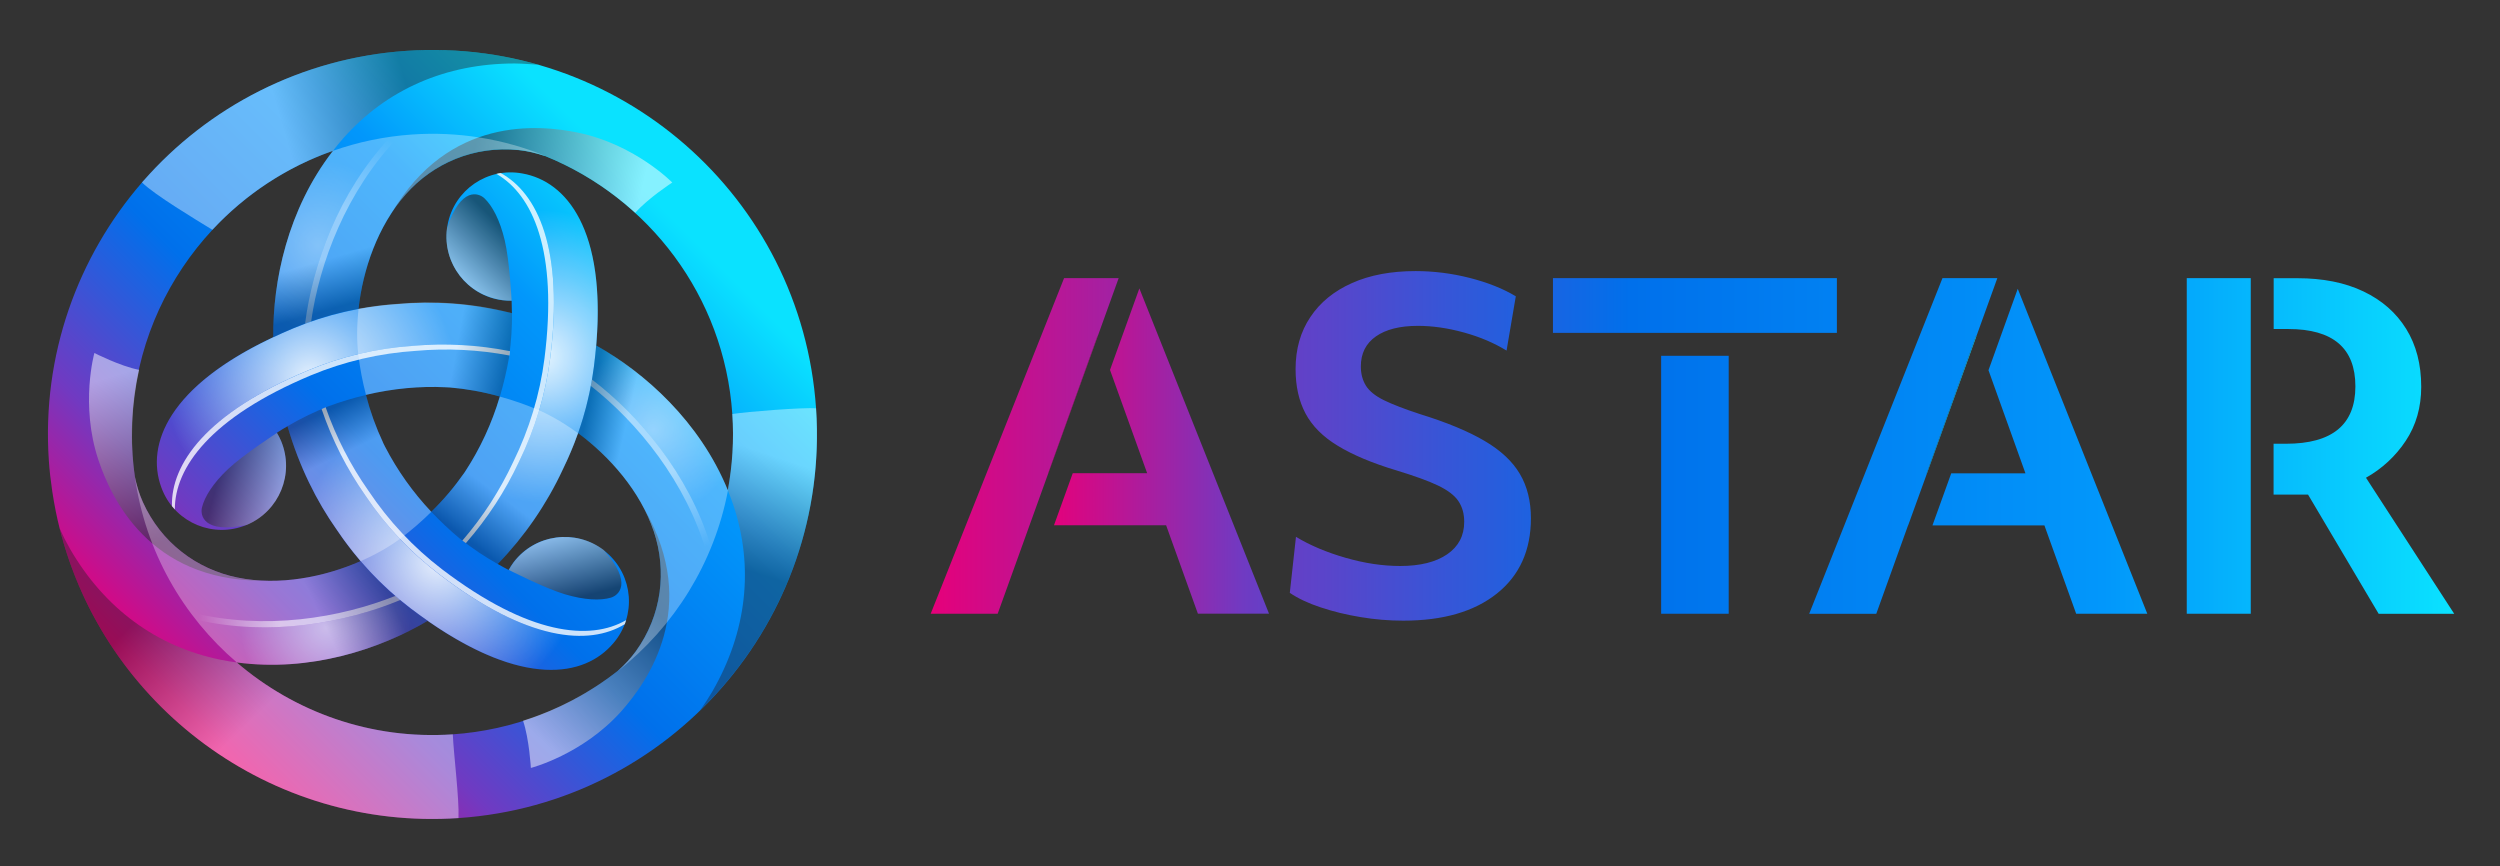 <svg xmlns="http://www.w3.org/2000/svg" role="img" viewBox="-49.95 -52.45 2597.40 899.90"><rect x="-49.95" y="-52.45" width="2597.40" height="899.90" fill="#333333" stroke="none"/><title>Astar logo</title><style>svg {enable-background:new 0 0 2500 797.9}</style><style>.st2{opacity:.8;fill:#fff;enable-background:new}</style><linearGradient id="SVGID_1_" x1="126.745" x2="636.103" y1="2371.717" y2="1862.292" gradientTransform="translate(0 -1700.128)" gradientUnits="userSpaceOnUse"><stop offset="0" stop-color="#e6007a"/><stop offset=".21" stop-color="#703ac2"/><stop offset=".46" stop-color="#0070eb"/><stop offset=".77" stop-color="#0297fb"/><stop offset="1" stop-color="#0ae2ff"/></linearGradient><path fill="url(#SVGID_1_)" d="M797.9 371.8C782.9 151.7 592.3-14.6 372.2.4c-109.6 7.5-205.9 58.5-273.1 135l-.2-.1c-.5.6-.9 1.2-1.3 1.8-66.7 77-104.3 179.3-96.8 289 .7 10.5 1.9 20.7 3.4 30.9 0 .5.1.9.2 1.4 1 6.7 2.2 13.4 3.5 20 1.2 6.1 2.6 12.1 4.1 18.1 46.2 184 218.5 314.3 414.5 301 220.1-15 386.4-205.5 371.4-425.7 0-.1 0 0 0 0zm-87 6c1.9 27.1.1 53.6-4.7 79.2 0-.1-.1-.3-.1-.4-29-70.8-86.3-121.9-136.6-150.1C579.7 186.6 539 136 492.9 127.8c-36.2-6.8-71 17-77.8 53.2l-.6 3.9c-4.7 36.5 21.1 69.9 57.6 74.6h.1c3.2.4 6.4.5 9.4.5.2 4.3.3 8.6.3 12.9-42.6-10.5-82.4-12.7-118.7-9.4-13.7.9-27.2 2.6-40.7 5.1 4.5-40.5 19.8-86 49.2-119.2 28.5-32.2 70.9-50.6 117.1-45.9 8.8.9 18.1 3.1 26.5 5.9.4.1.8.3 1.2.3 107.2 43.6 186 145.2 194.4 268.1-.1 0 0 0 0 0zm-278.5 61s0 .1-.1.1c-10.1 14.5-21.5 28-34.2 40.4-19.1-20.2-35.3-43-48.1-67.8-.6-1.3-1.3-2.5-1.9-3.8v-.1c-7.5-16-13.5-32.7-17.9-49.8 28.4-6.7 56.2-9.2 82.8-7.9l4.2.2h.1c16.7 1.4 34.1 4.4 52 9.4-8.2 28.1-20.7 54.8-36.9 79.3.1-.1 0 0 0 0zM296 104.2l-.2.3C248.9 165 233.3 240.1 234 297.8c-109 51.1-132.4 111.6-116.5 155.7.4 1.2.9 2.4 1.4 3.6 14.2 34 53.3 50 87.3 35.8s50-53.3 35.8-87.3c-1.2-2.9-2.7-5.7-4.3-8.4 3.4-2.3 7.1-4.5 11.1-6.8 12.2 42.2 30.1 77.8 51.1 107.6 7.6 11.3 15.8 22.1 24.7 32.6-37.3 16.3-84.4 25.9-127.9 17-42.1-8.6-79.2-36.1-98.3-78.5-3.7-8.3-6.4-17-8.2-25.9-1.1-7.6-2-15.3-2.5-23-9.7-143.2 79-270.6 208.3-316zm124.5 606.3c-85 5.8-164.4-23.2-224.5-74.7 75.8 10.3 148.6-13.7 198.3-43.2 98.8 68.8 162.9 58.9 193.1 23.1 24-28 20.8-70.1-7.2-94.1-1-.9-2-1.7-3.1-2.5-29.3-22.3-71.2-16.7-93.5 12.6-1.9 2.5-3.6 5.3-5.1 8-3.6-1.9-7.5-3.9-11.3-6.2 27.8-28.7 50.6-61.9 67.5-98.2 6-12.3 11.3-24.9 15.9-37.8 32.8 24.2 64.7 60.1 78.8 102.3 13.6 40.7 8.4 86.7-18.8 124.4-5.4 7.3-11.5 14-18.3 20l-.3.3c-49.2 38.8-109 61.7-171.5 66 .1-.1 0 0 0 0z"/><radialGradient id="SVGID_00000001664060367670695910000006294024480406427054_" cx="42.522" cy="174.869" r="13.317" gradientTransform="translate(28.142 -1676.868) scale(11.408)" gradientUnits="userSpaceOnUse"><stop offset="0" stop-color="#fff"/><stop offset="1" stop-color="#fff" stop-opacity="0"/></radialGradient><path fill="url(#SVGID_00000001664060367670695910000006294024480406427054_)" d="M492.9 127.6c-7.5-1.4-15.2-1.5-22.7-.3 38.2 20.8 66.1 78.7 51.4 193-4.8 37.2-15.8 73.3-32.3 106.9-14.3 30.7-32.9 59.2-55.2 84.6 10.6 8 21.7 15.2 33.2 21.8 27.8-28.7 50.7-61.9 67.5-98.2 16.6-33.6 27.5-69.7 32.3-106.9 17.4-135.9-25.4-192.1-74.2-200.9z" opacity=".9"/><path d="M521.6 320.3c14.6-114.3-13.2-172.2-51.4-193-1.5.2-2.9.5-4.4.9 37.4 21.5 64.3 79.4 49.9 192.1-4.8 37.2-15.8 73.3-32.3 106.9-13.8 29.6-31.5 57.2-52.9 81.9 1.2 1 2.4 1.9 3.6 2.7 22.3-25.5 40.9-54 55.2-84.6 16.5-33.6 27.5-69.7 32.3-106.9z" class="st2"/><radialGradient id="SVGID_00000129901515283346007790000002715675913927556755_" cx="41.073" cy="339.73" r="13.317" gradientTransform="translate(16.052 -1655.417) scale(6.638)" gradientUnits="userSpaceOnUse"><stop offset="0" stop-color="#fff"/><stop offset="1" stop-color="#fff" stop-opacity="0"/></radialGradient><path fill="url(#SVGID_00000129901515283346007790000002715675913927556755_)" d="M376.3 579.5c-3.6-2.7-7-5.6-10.5-8.5-56.4 23.5-134.6 38.3-212.2 20.2 12.6 16.2 26.9 31.1 42.5 44.5 75.8 10.3 148.6-13.7 198.3-43.2-6.2-4.2-12.2-8.6-18.1-13z" opacity=".5"/><linearGradient id="SVGID_00000136405268641997999640000004915726428677784506_" x1="156.063" x2="241.265" y1="2285.027" y2="2283.856" gradientTransform="translate(0 -1700.128)" gradientUnits="userSpaceOnUse"><stop offset="0" stop-color="#fff" stop-opacity="0"/><stop offset="1" stop-color="#fff"/></linearGradient><path fill="url(#SVGID_00000136405268641997999640000004915726428677784506_)" d="M365.8 571c-1.7-1.4-3.5-2.9-5.1-4.3-56.8 22.7-135.4 36.3-212.8 17 1.9 2.5 3.8 5.1 5.7 7.6 77.6 18 155.8 3.2 212.2-20.3z" opacity=".6"/><radialGradient id="SVGID_00000118387680666163968690000003140356109706171805_" cx="-162.976" cy="-69.209" r="13.317" gradientTransform="rotate(-120 -467.127 -839.767) scale(11.408)" gradientUnits="userSpaceOnUse"><stop offset="0" stop-color="#fff"/><stop offset="1" stop-color="#fff" stop-opacity="0"/></radialGradient><path fill="url(#SVGID_00000118387680666163968690000003140356109706171805_)" d="M117.6 453.5c.4 1.2.9 2.4 1.4 3.6 2.5 6 5.8 11.4 9.8 16.3-1.1-43.5 35.1-96.6 141.4-141.1 34.6-14.4 71.4-23 108.8-25.4 33.7-3 67.7-1.2 100.9 5.5 1.7-14.4 2.4-27.8 2.3-39.6-38.8-9.8-78.9-12.9-118.8-9.4-37.4 2.5-74.2 11-108.8 25.4-126.6 53-153.9 118.1-137 164.7z" opacity=".9"/><path d="M270.1 332.4c-106.2 44.4-142.5 97.6-141.4 141 1 1.2 2 2.3 3 3.4-.1-43.1 36.6-95.4 141.4-139.3 34.6-14.4 71.4-23 108.8-25.4 32.5-2.9 65.3-1.3 97.4 4.8.2-1.5.4-3 .5-4.5-33.2-6.6-67.2-8.4-100.9-5.5-37.4 2.5-74.2 11-108.8 25.5 0-.1 0 0 0 0z" class="st2"/><radialGradient id="SVGID_00000098941716014837159860000016028376949046645154_" cx="-312.075" cy="-79.715" r="13.317" gradientTransform="rotate(-120 -454.889 -846.997) scale(6.638)" gradientUnits="userSpaceOnUse"><stop offset="0" stop-color="#fff"/><stop offset="1" stop-color="#fff" stop-opacity="0"/></radialGradient><path fill="url(#SVGID_00000098941716014837159860000016028376949046645154_)" d="M567.2 328.6c-.5 4.5-1.3 8.9-2.1 13.3 48.5 37.1 100.4 97.4 123.7 173.7 7.7-19.1 13.5-38.9 17.3-59.1-28.9-70.8-86.2-121.8-136.5-150.1-.6 7.2-1.4 14.5-2.4 22.2z" opacity=".4"/><linearGradient id="SVGID_00000041283959776354318990000017780110906405402299_" x1="681.981" x2="638.368" y1="2216.732" y2="2143.543" gradientTransform="translate(0 -1700.128)" gradientUnits="userSpaceOnUse"><stop offset="0" stop-color="#fff" stop-opacity="0"/><stop offset="1" stop-color="#fff"/></linearGradient><path fill="url(#SVGID_00000041283959776354318990000017780110906405402299_)" d="M565.1 341.9l-1.2 6.6C612 386.4 663 447.6 685 524.3c1.3-2.9 2.5-5.9 3.7-8.8-23.2-76.2-75-136.5-123.6-173.6z" opacity=".5"/><radialGradient id="SVGID_00000016068284472764112450000001790354908580564645_" cx="150.95" cy="-124.346" r="13.317" gradientTransform="rotate(120 500.864 -823.939) scale(11.408)" gradientUnits="userSpaceOnUse"><stop offset="0" stop-color="#fff"/><stop offset="1" stop-color="#fff" stop-opacity="0"/></radialGradient><path fill="url(#SVGID_00000016068284472764112450000001790354908580564645_)" d="M587.5 615.6c4.9-5.8 8.9-12.4 11.6-19.5-37.1 22.7-101.2 17.8-192.9-52-29.8-22.8-55.6-50.3-76.4-81.5-19.5-27.7-34.9-58-45.7-90.1-13.3 5.7-25.2 11.8-35.5 17.8 11 38.5 28.3 74.8 51.3 107.5 20.5 30.6 46.1 58.3 76.4 81.5 109.1 83.2 179.2 74.2 211.2 36.3z" opacity=".9"/><path d="M406.3 544.1c91.6 69.8 155.7 74.7 192.9 51.9.5-1.4 1-2.9 1.4-4.2-37.3 21.7-100.9 16-191.3-52.8-29.8-22.8-55.6-50.3-76.4-81.5-18.8-26.7-33.7-55.9-44.5-86.7l-4.2 1.8c10.9 32.1 26.3 62.4 45.7 90.1 20.5 30.6 46.1 58.3 76.4 81.4z" class="st2"/><radialGradient id="SVGID_00000129184398695700039790000011476897921848833725_" cx="227.76" cy="-175.827" r="13.317" gradientTransform="rotate(120 500.833 -837.728) scale(6.638)" gradientUnits="userSpaceOnUse"><stop offset="0" stop-color="#fff"/><stop offset="1" stop-color="#fff" stop-opacity="0"/></radialGradient><path fill="url(#SVGID_00000129184398695700039790000011476897921848833725_)" d="M254.4 288.7c4.2-1.7 8.3-3.3 12.6-4.9 7.8-60.6 34.1-135.7 88.6-193.9-20.4 2.9-40.4 7.7-59.8 14.5-46.9 60.5-62.5 135.6-61.8 193.3 6.5-3 13.3-6 20.4-9z" opacity=".3"/><linearGradient id="SVGID_00000108278942134268895430000005479056413196495502_" x1="359.752" x2="318.216" y1="1795.299" y2="1869.701" gradientTransform="translate(0 -1700.128)" gradientUnits="userSpaceOnUse"><stop offset="0" stop-color="#fff" stop-opacity="0"/><stop offset="1" stop-color="#fff"/></linearGradient><path fill="url(#SVGID_00000108278942134268895430000005479056413196495502_)" d="M267 283.8c2.1-.7 4.2-1.6 6.3-2.3 8.7-60.6 36.2-135.4 91.7-192.8-3.1.3-6.3.8-9.4 1.2-54.5 58.2-80.8 133.3-88.6 193.9z" opacity=".4"/><linearGradient id="SVGID_00000065771738208163441410000000425271231317766578_" x1="378.413" x2="248.227" y1="1757.526" y2="1795.399" gradientTransform="translate(0 -1700.128)" gradientUnits="userSpaceOnUse"><stop offset="0" stop-color="#231f20"/><stop offset="1" stop-color="#fff"/></linearGradient><path fill="url(#SVGID_00000065771738208163441410000000425271231317766578_)" d="M372.2.4c-109.7 7.5-205.9 58.5-273.1 135l-1.5 1.7c13.1 13 55.9 38.6 73.1 49.2 34.5-37.1 77.5-65.3 125.3-82.1 3.4-4.4 6.9-8.7 10.6-12.9 45.1-50.9 106.7-77.8 178.2-77.8 7.9 0 24.1 1.3 24.5 1.3C464.8 2.1 418.5-2.8 372.2.4z" opacity=".4"/><linearGradient id="SVGID_00000078020049854663534160000013577619061068360600_" x1="132.472" x2="241.325" y1="2253.916" y2="2367.535" gradientTransform="translate(0 -1700.128)" gradientUnits="userSpaceOnUse"><stop offset="0" stop-color="#231f20"/><stop offset="1" stop-color="#fff"/></linearGradient><path fill="url(#SVGID_00000078020049854663534160000013577619061068360600_)" d="M420.5 710.5c-85 5.8-164.4-23.2-224.5-74.7-5.6-.7-11.2-1.7-16.8-2.8-66.7-13.6-120.8-53.5-156.5-115.4-3.9-6.8-7.5-13.9-10.7-21.1 46.2 184 218.5 314.3 414.4 301 .9-20.2-5.1-67-5.9-87z" opacity=".4"/><linearGradient id="SVGID_00000137128699584321698630000002238640050165838270_" x1="716.615" x2="754.488" y1="2236.799" y2="2121.661" gradientTransform="translate(0 -1700.128)" gradientUnits="userSpaceOnUse"><stop offset="0" stop-color="#231f20"/><stop offset="1" stop-color="#fff"/></linearGradient><path fill="url(#SVGID_00000137128699584321698630000002238640050165838270_)" d="M797.9 371.8c-12.3-1.2-72.2 3.5-87 5.9 1.8 27.1.1 53.6-4.7 79.2 2.1 5.1 4 10.3 5.8 15.5 21.5 64.5 14 131.3-21.7 193.3-4 6.8-8.2 13.4-12.9 19.8 0 0 .2-.1.3-.3 81.2-78.8 128.4-191.5 120.2-313.4 0 .1 0 0 0 0z" opacity=".4"/><linearGradient id="SVGID_00000109744727293038273410000008929702042996457386_" x1="437.687" x2="612.179" y1="1823.448" y2="1863.386" gradientTransform="translate(0 -1700.128)" gradientUnits="userSpaceOnUse"><stop offset="0" stop-color="#231f20"/><stop offset="1" stop-color="#fff"/></linearGradient><path fill="url(#SVGID_00000109744727293038273410000008929702042996457386_)" d="M489 103.4c8.7.9 18.1 3.1 26.5 5.9.4.1.8.3 1.2.3 34.3 14 65.8 34 93.2 58.9 0 0 .1.1.2.1 13.1-15 38.4-31.4 38.4-31.4s-38.6-39.5-97.8-51.8c-41.4-8.6-134.7-16.9-193.6 83.3l.5-.5c4.4-6.6 9-13 14.2-18.9 28.6-32.3 70.9-50.7 117.2-45.9z" opacity=".5"/><linearGradient id="SVGID_00000038405876421559075240000004584243182448598656_" x1="618.979" x2="497.063" y1="2270.119" y2="2401.29" gradientTransform="translate(0 -1700.128)" gradientUnits="userSpaceOnUse"><stop offset="0" stop-color="#231f20"/><stop offset="1" stop-color="#fff"/></linearGradient><path fill="url(#SVGID_00000038405876421559075240000004584243182448598656_)" d="M610.5 624.3c-5.4 7.3-11.5 14-18.3 20-.3.3-.6.5-.9.8-29.3 22.7-62.3 40-97.6 51.2-.1 0-.1 0-.2.1 6.4 18.9 8.1 49 8.1 49s53.5-13.7 93.8-58.7c28.1-31.5 82-108.2 24.7-209.3 0 0 .1.3.2.7 3.6 7.1 6.8 14.3 9.2 21.7 13.5 40.9 8.3 86.8-19 124.5.1 0 0 0 0 0z" opacity=".5"/><linearGradient id="SVGID_00000178908908098890300440000004113622388143300021_" x1="141.375" x2="88.773" y1="2203.787" y2="2032.678" gradientTransform="translate(0 -1700.128)" gradientUnits="userSpaceOnUse"><stop offset="0" stop-color="#231f20"/><stop offset="1" stop-color="#fff"/></linearGradient><path fill="url(#SVGID_00000178908908098890300440000004113622388143300021_)" d="M98.6 469.2c-3.7-8.3-6.4-17-8.2-25.9l-.3-1.2c-5.1-36.8-3.4-74.2 4.4-110.1v-.2c-19.6-3.8-46.4-17.5-46.4-17.5s-14.9 53.3 4 110.6C65.4 465 104.8 550 221 550.9c0 0-.3-.1-.7-.2-7.9-.5-15.7-1.3-23.4-2.9-42.2-8.7-79.3-36.2-98.3-78.6-.1 0 0 0 0 0z" opacity=".5"/><linearGradient id="SVGID_00000178883565598935619070000014964393220052007064_" x1="475.846" x2="420.675" y1="1887.779" y2="1943.031" gradientTransform="translate(0 -1700.128)" gradientUnits="userSpaceOnUse"><stop offset="0" stop-color="#231f20"/><stop offset="1" stop-color="#fff"/></linearGradient><path fill="url(#SVGID_00000178883565598935619070000014964393220052007064_)" d="M472.2 259.4c3.2.4 6.4.5 9.4.5 0 0-2.1-41.5-7.2-62.8s-12.7-35.4-20.9-43.4c-5.9-5.7-24.6-12.9-39.1 31-4.7 36.5 21 69.9 57.6 74.6.1 0 .1 0 .2.1z" opacity=".6"/><linearGradient id="SVGID_00000014614452554328056760000002193697364048394909_" x1="178.145" x2="253.545" y1="2138.464" y2="2158.718" gradientTransform="translate(0 -1700.128)" gradientUnits="userSpaceOnUse"><stop offset="0" stop-color="#231f20"/><stop offset="1" stop-color="#fff"/></linearGradient><path fill="url(#SVGID_00000014614452554328056760000002193697364048394909_)" d="M242.1 405.7c-1.2-2.9-2.7-5.7-4.3-8.4 0 0-34.9 22.6-50.8 37.6s-24.3 28.7-27.1 39.8c-2 8 1.2 27.7 46.4 18.3 34-14.2 50-53.3 35.8-87.3z" opacity=".5"/><linearGradient id="SVGID_00000101064005992502796160000000476247461848833922_" x1="544.079" x2="523.877" y1="2270.884" y2="2195.51" gradientTransform="translate(0 -1700.128)" gradientUnits="userSpaceOnUse"><stop offset="0" stop-color="#231f20"/><stop offset="1" stop-color="#fff"/></linearGradient><path fill="url(#SVGID_00000101064005992502796160000000476247461848833922_)" d="M483.8 531.7c-1.9 2.5-3.6 5.3-5.1 8 0 0 37 18.9 58 25.2 21 6.2 37 6.8 48 3.6 7.9-2.3 23.4-14.9-7.3-49.4-29.4-22.3-71.3-16.7-93.6 12.6 0 .1 0 .1 0 0 0 .1 0 0 0 0z" opacity=".6"/><linearGradient id="SVGID_00000083082784683270867660000002405155160280635549_" x1="429.157" x2="462.316" y1="2203.796" y2="2158.066" gradientTransform="translate(0 -1700.128)" gradientUnits="userSpaceOnUse"><stop offset="0" stop-color="#231f20"/><stop offset="1" stop-color="#fff"/></linearGradient><path fill="url(#SVGID_00000083082784683270867660000002405155160280635549_)" d="M469.4 359.6c-8.4 27.9-20.2 53.3-34.6 75.6-.8 1.2-1.5 2.3-2.3 3.6 0 0 0 .1-.1.1-10.1 14.5-21.5 28-34.2 40.4 9.2 9.7 19 19.1 29.9 28.1 12.4 9.7 25.4 18.5 39.1 26.2 27.8-28.7 50.7-61.9 67.5-98.2 6-12.3 11.3-24.9 15.8-37.8-14.1-10.3-28.3-18.6-41.4-24.2-12.9-5.5-26.2-10.1-39.7-13.8z" opacity=".3"/><linearGradient id="SVGID_00000124129599641074542960000003593405069870637756_" x1="315.171" x2="248.919" y1="2184.002" y2="2215.59" gradientTransform="translate(0 -1700.128)" gradientUnits="userSpaceOnUse"><stop offset="0" stop-color="#231f20"/><stop offset="1" stop-color="#fff"/></linearGradient><path fill="url(#SVGID_00000124129599641074542960000003593405069870637756_)" d="M196.1 635.8c75.7 10.3 148.6-13.7 198.3-43.2-6.1-4.3-12.1-8.6-18.1-13.1-18.9-14.4-36.2-30.8-51.7-48.9-37.3 16.3-84.4 25.9-127.9 17-42.1-8.6-79.2-36.1-98.3-78.5-3.7-8.3-6.4-17-8.2-25.9 11 77.3 49.9 144.7 105.9 192.6z" opacity=".3"/><linearGradient id="SVGID_00000031187111095672155430000001967195683501260706_" x1="291.151" x2="311.659" y1="2073.725" y2="2116.326" gradientTransform="translate(0 -1700.128)" gradientUnits="userSpaceOnUse"><stop offset="0" stop-color="#231f20"/><stop offset="1" stop-color="#fff"/></linearGradient><path fill="url(#SVGID_00000031187111095672155430000001967195683501260706_)" d="M398.2 479.3c-19.1-20.2-35.3-43-48.1-67.7-.6-1.3-1.3-2.5-1.9-3.8v-.1c-7.5-16-13.5-32.7-17.9-49.8-13 3.1-26 6.9-39.2 11.8-14.6 5.8-28.7 12.7-42.3 20.6C261 432.5 279 468.1 300 497.9c7.6 11.3 15.8 22.1 24.8 32.6 16-7 30.3-15.2 41.7-23.8 11.2-8.4 21.8-17.6 31.7-27.4.1-.1 0 0 0 0z" opacity=".3"/><linearGradient id="SVGID_00000133506708804104067810000013248451361436247970_" x1="386.386" x2="372.23" y1="1942.234" y2="1893.347" gradientTransform="translate(0 -1700.128)" gradientUnits="userSpaceOnUse"><stop offset="0" stop-color="#231f20"/><stop offset="1" stop-color="#fff"/></linearGradient><path fill="url(#SVGID_00000133506708804104067810000013248451361436247970_)" d="M295.8 104.5C248.9 165 233.3 240.1 234 297.8c6.7-3.2 13.6-6.2 20.4-9.1 21.9-9.2 44.7-16 68.1-20.3 4.5-40.5 19.8-86 49.2-119.2 28.5-32.2 70.9-50.6 117.1-45.9 8.7.9 18.1 3.1 26.5 5.9.4.1.8.3 1.2.3-43.8-17.9-91.2-25.5-138.4-22.2-28.7 2-56.2 7.8-82.2 17-.1 0-.1.1-.1.2z" opacity=".3"/><linearGradient id="SVGID_00000025425560371261989220000003313264515952745120_" x1="539.505" x2="580.521" y1="2166.133" y2="2175.575" gradientTransform="translate(0 -1700.128)" gradientUnits="userSpaceOnUse"><stop offset="0" stop-color="#231f20"/><stop offset="1" stop-color="#fff"/></linearGradient><path fill="url(#SVGID_00000025425560371261989220000003313264515952745120_)" d="M706.1 456.4c-29-70.8-86.3-121.9-136.6-150.1-.6 7.2-1.4 14.6-2.4 22.3-3.1 23.6-8.6 46.7-16.5 69.1 32.8 24.2 64.7 60.1 78.8 102.3 13.6 40.7 8.4 86.7-18.8 124.4-5.4 7.3-11.5 14-18.3 20l-.3.3c58.7-46.1 100.1-112.5 114.4-187.7 0-.1-.1-.3-.1-.4l-.2-.2z" opacity=".3"/><linearGradient id="SVGID_00000009576115242238885240000018444475358471015863_" x1="475.174" x2="423.145" y1="2027.476" y2="2018.034" gradientTransform="translate(0 -1700.128)" gradientUnits="userSpaceOnUse"><stop offset="0" stop-color="#231f20"/><stop offset="1" stop-color="#fff"/></linearGradient><path fill="url(#SVGID_00000009576115242238885240000018444475358471015863_)" d="M322.4 316.5c1.7 13.9 4.3 27.7 7.9 41.3 28.4-6.7 56.2-9.2 82.8-7.9l4.2.2h.1c16.7 1.4 34.1 4.4 52 9.4 3.8-12.8 7-26.1 9.4-39.9 2.5-17.2 3.3-33.2 3.2-47-42.6-10.5-82.4-12.7-118.7-9.4-13.7.9-27.2 2.6-40.7 5.1-1.9 17.5-2 33.9-.2 48.2z" opacity=".3"/><linearGradient id="SVGID_00000100350646998241746160000007567678422552465583_" x1="1039" x2="2003.4" y1="383.85" y2="383.85" gradientTransform="matrix(1 0 0 -1 0 800)" gradientUnits="userSpaceOnUse"><stop offset="0" stop-color="#e6007a"/><stop offset=".21" stop-color="#703ac2"/><stop offset=".46" stop-color="#0070eb"/><stop offset=".77" stop-color="#0297fb"/><stop offset="1" stop-color="#0ae2ff"/></linearGradient><path fill="url(#SVGID_00000100350646998241746160000007567678422552465583_)" d="M2003.1 296.2l-51.4 143.1h.4l51.3-142.3-.3-.8zm-912.7 0L1039 439.3h.2l51.4-142.6c0-.1-.2-.5-.2-.5zm12.9 35.7l38.6 107.3h-77.3l-19.5 54.1h116.5l33 91.8h73.9l-134.7-337.9-30.5 84.7z"/><linearGradient id="SVGID_00000039120632757746189760000013195797265065001358_" x1="917" x2="2499.9" y1="389.2" y2="389.2" gradientTransform="matrix(1 0 0 -1 0 800)" gradientUnits="userSpaceOnUse"><stop offset="0" stop-color="#e6007a"/><stop offset=".21" stop-color="#703ac2"/><stop offset=".46" stop-color="#0070eb"/><stop offset=".77" stop-color="#0297fb"/><stop offset="1" stop-color="#0ae2ff"/></linearGradient><path fill="url(#SVGID_00000039120632757746189760000013195797265065001358_)" d="M1039 439.3l51.4-143.1.2.5 21.7-60.2h-56.7L917 585.2h69.6l52.6-146-.2.1zm453.4-33.7c-16.8-9.9-39.2-19.2-67-27.8-15.9-5.2-28.4-10-37.4-14.4s-15.3-9.5-18.8-15.1c-3.5-5.7-5.3-12.3-5.3-20 0-13.5 5.2-23.9 15.6-31.2 10.4-7.3 25-11 43.6-11 15.3 0 31.2 2.3 47.9 6.9 16.7 4.6 31.4 10.9 44.3 18.8l9.6-56.4c-13.1-7.9-29.1-14.3-47.9-19.1-18.4-4.7-37.3-7.1-56.2-7.1-25.4 0-47.4 4.1-66 12.4-18.7 8.3-33.1 20-43.3 35.3-10.3 15.3-15.4 33.4-15.4 54.1 0 17.8 3.4 33.1 10.3 46.1s18.1 24.3 33.7 33.7c15.6 9.5 36.1 18.1 61.5 25.7 18.3 5.6 32.5 10.7 42.7 15.6 10.1 4.9 17.2 10.3 21.1 16.3 4 6 5.9 13.1 5.9 21.3 0 14.4-5.9 25.6-17.6 33.7-11.8 8.1-28.1 12.2-48.9 12.2-18.1 0-36.9-2.8-56.7-8.5-19.8-5.7-36.9-12.9-51.6-21.8l-6.4 58.2c8.5 5.8 19.3 10.9 32.1 15.1 12.9 4.3 26.7 7.7 41.5 10.1 14.8 2.5 29.6 3.7 44.3 3.7 41.3 0 73.7-9.4 97.3-28.2 23.5-18.8 35.3-44.9 35.3-78.2 0-17.7-3.8-33.1-11.5-46.1-7.6-12.9-19.8-24.4-36.7-34.3zm366.1-169.1h-295v56.9h295v-56.9zm-112.4 80.7h-70.2v268h70.2v-268zm205.6 122.1l51.4-143.1.3.8 21.8-60.5h-57l-138.5 348.8h69.7l33-91.8h.1l19.6-54.1-.4-.1zm64.3-107.1l38.4 107.1h-77.1l-19.5 54.1h116.3l33 91.8h73.9l-134.6-337.6-30.4 84.6zm392.2 111.7c16.6-9.3 30.8-22.4 41.3-38.3 10.7-16.1 16.1-34.8 16.1-56.2 0-23.3-5.2-43.3-15.6-60.1-10.4-16.8-25.2-29.8-44.5-39s-42.2-13.7-68.8-13.7h-24.4v52.8h15.2c46.5 0 69.7 19.9 69.7 59.6s-24 59.6-72.1 59.6h-12.9v52.8h35.8l73.4 123.9h78.5l-91.7-141.4zm-119.7-207.4H2222v348.7h66.5V236.5z"/></svg>